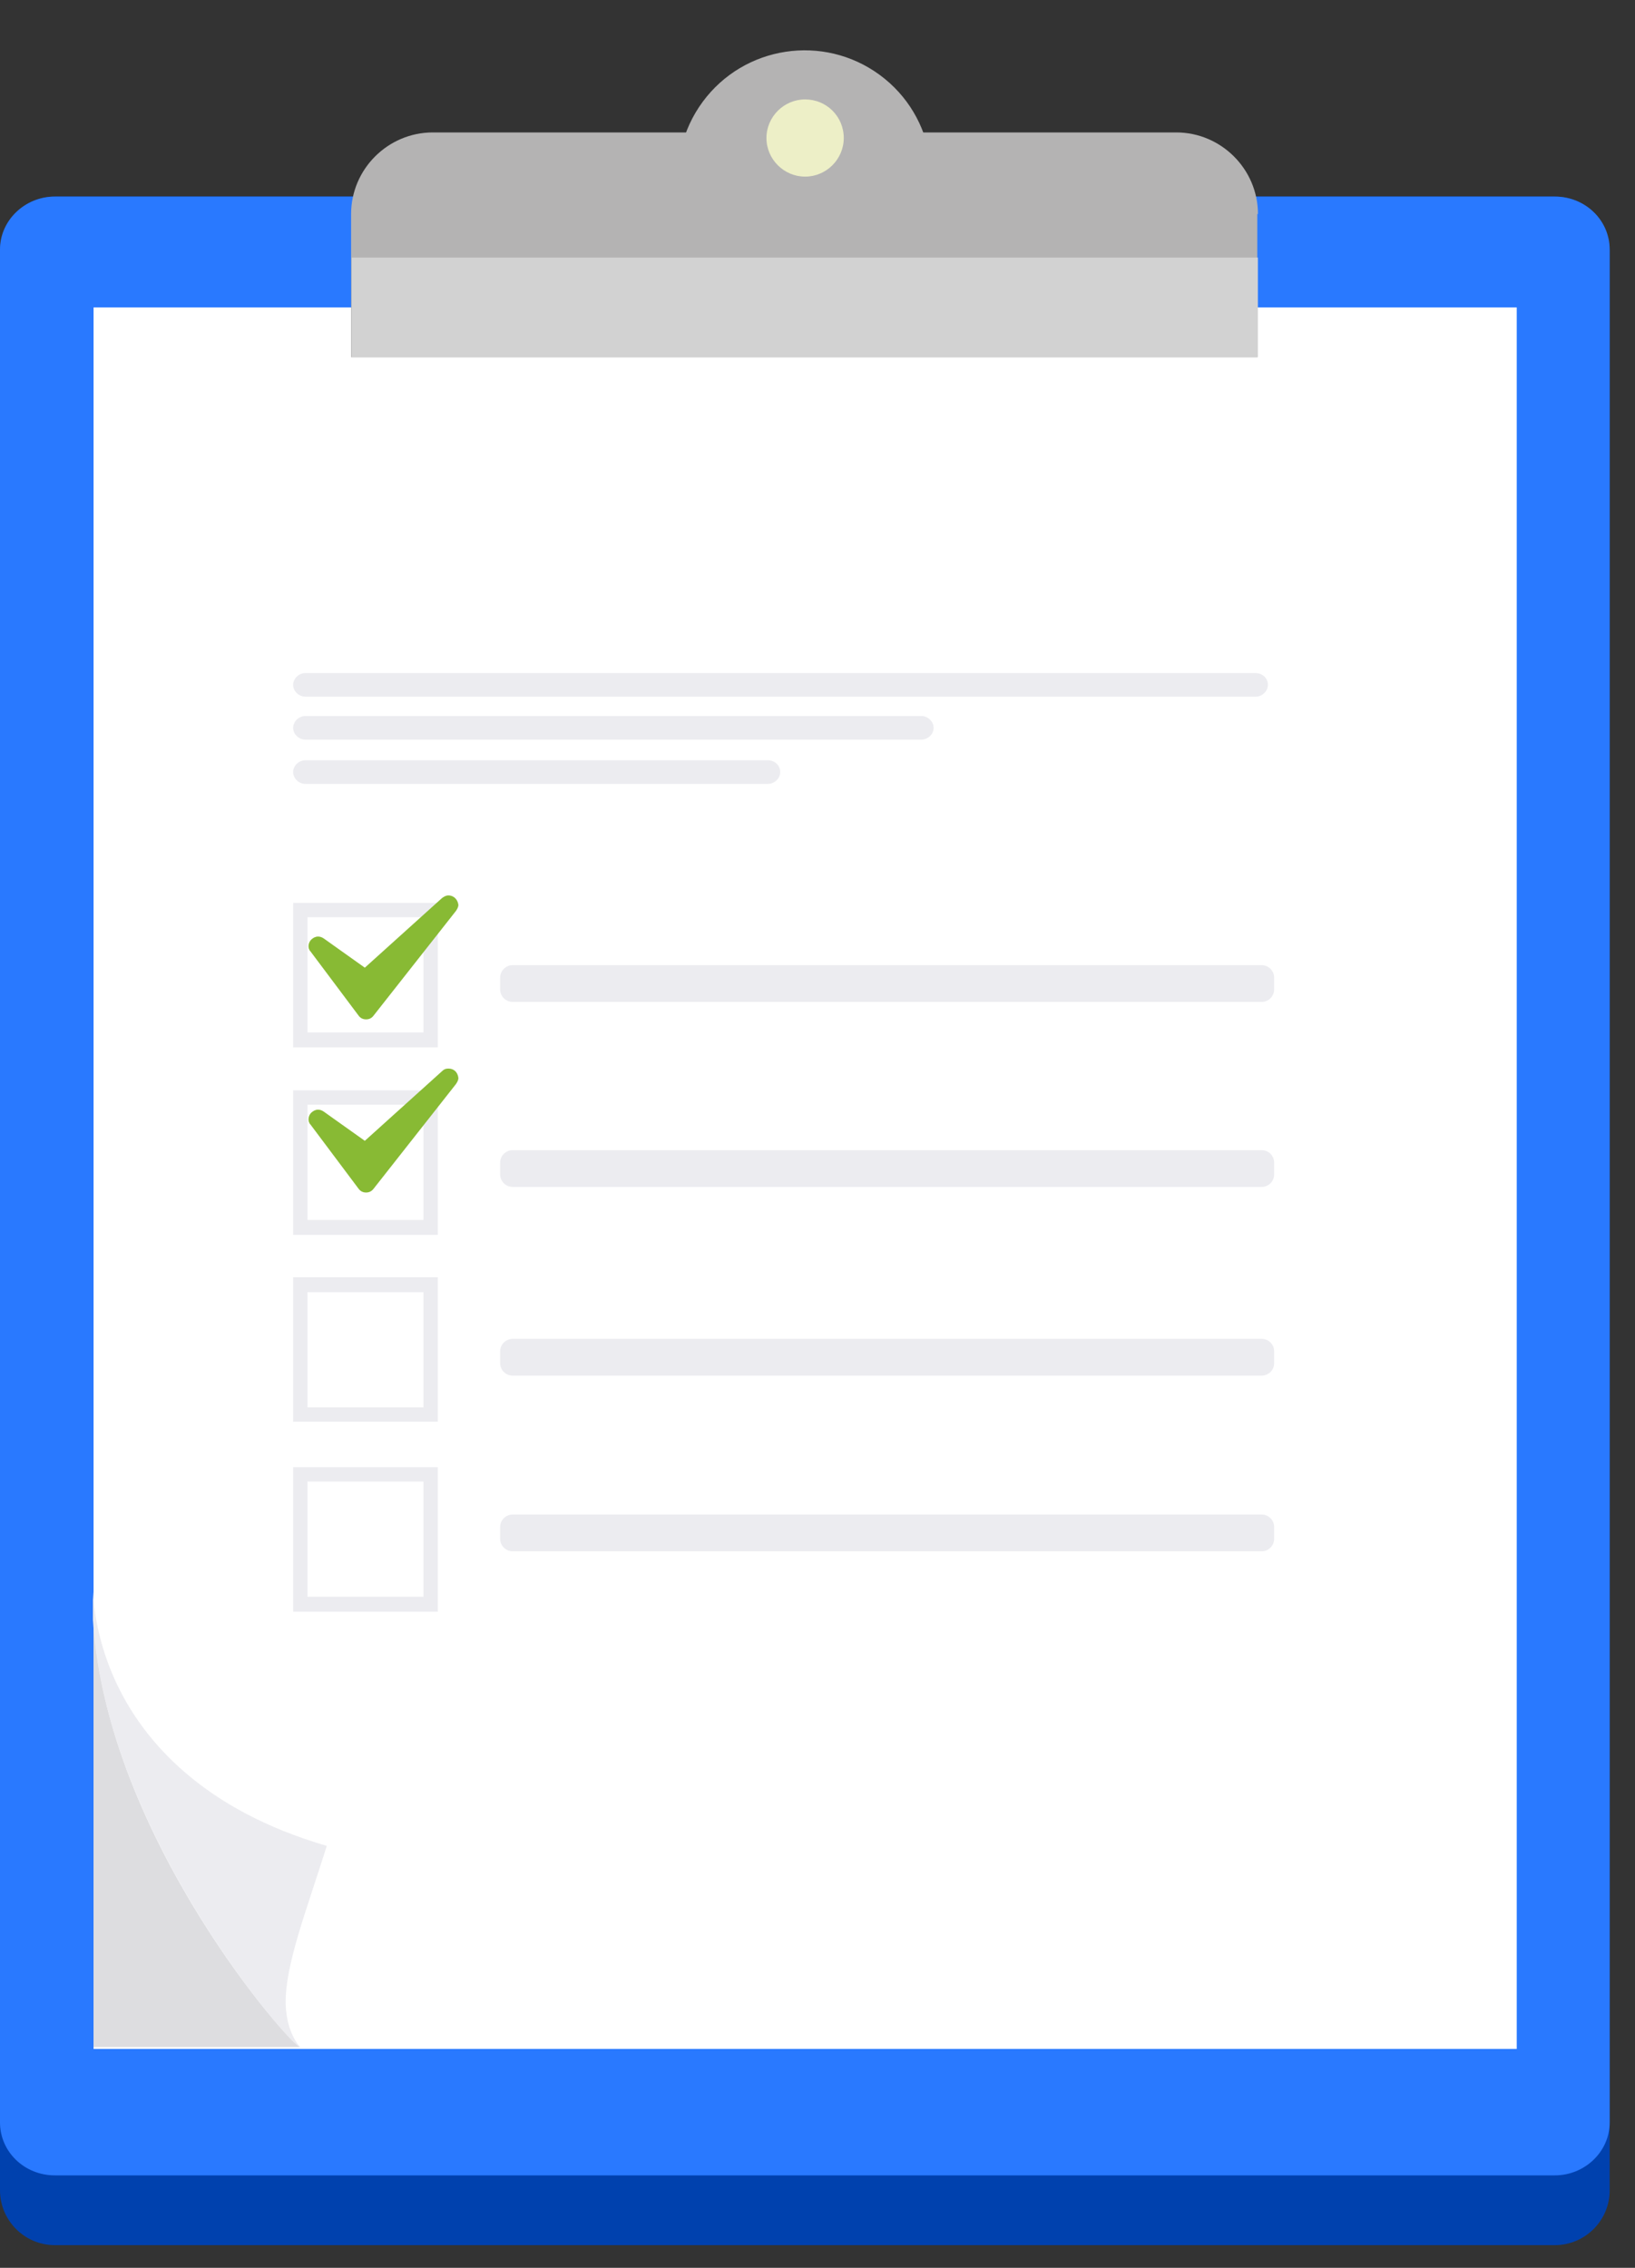 <svg width="31" height="43" viewBox="0 0 31 43" fill="none" xmlns="http://www.w3.org/2000/svg">
<rect x="0" y="0" width="31" height="43" fill="#333333" stroke="none"/>
<path d="M30.52 41.531C30.52 42.109 30.047 42.57 29.479 42.57H1.041C0.461 42.57 0 42.097 0 41.531V4.766C0 4.188 0.473 3.727 1.041 3.727H29.479C30.059 3.727 30.52 4.199 30.52 4.766V41.531Z" fill="#0041AE"/>
<path d="M30.52 40.243C30.52 40.798 30.047 41.247 29.479 41.247H1.041C0.461 41.247 0 40.798 0 40.243V4.731C0 4.176 0.473 3.727 1.041 3.727H29.479C30.059 3.727 30.52 4.176 30.52 4.731V40.243Z" fill="#2979FF"/>
<path d="M28.758 5.829H1.774V38.85H28.758V5.829Z" fill="white"/>
<path d="M23.851 4.058C23.851 3.208 23.153 2.511 22.302 2.511H8.206C7.355 2.511 6.657 3.208 6.657 4.058V6.774H23.839V4.058H23.851Z" fill="#B4B3B3"/>
<path d="M17.191 4.772C17.976 3.705 17.747 2.205 16.679 1.42C15.611 0.636 14.108 0.865 13.323 1.931C12.537 2.998 12.767 4.499 13.835 5.283C14.903 6.067 16.405 5.839 17.191 4.772Z" fill="#B4B3B3"/>
<path d="M15.998 2.617C15.998 3.019 15.667 3.349 15.265 3.349C14.863 3.349 14.532 3.019 14.532 2.617C14.532 2.215 14.863 1.885 15.265 1.885C15.667 1.885 15.998 2.204 15.998 2.617Z" fill="#EDEFC7"/>
<path d="M23.85 4.884H6.669V6.774H23.85V4.884Z" fill="#D2D2D2"/>
<path d="M24.04 12.986C24.04 13.104 23.933 13.21 23.803 13.21H5.794C5.664 13.21 5.558 13.104 5.558 12.986C5.558 12.868 5.664 12.762 5.794 12.762H23.803C23.933 12.762 24.04 12.856 24.04 12.986Z" fill="#ECECF0"/>
<path d="M17.702 13.801C17.702 13.919 17.595 14.025 17.465 14.025H5.794C5.664 14.025 5.558 13.919 5.558 13.801C5.558 13.682 5.664 13.576 5.794 13.576H17.465C17.595 13.576 17.702 13.682 17.702 13.801Z" fill="#ECECF0"/>
<path d="M14.793 14.639C14.793 14.758 14.686 14.864 14.556 14.864H5.794C5.664 14.864 5.558 14.758 5.558 14.639C5.558 14.521 5.664 14.415 5.794 14.415H14.556C14.686 14.415 14.793 14.509 14.793 14.639Z" fill="#ECECF0"/>
<path d="M24.158 18.761C24.158 18.891 24.052 18.997 23.922 18.997H9.72C9.59 18.997 9.483 18.891 9.483 18.761V18.537C9.483 18.407 9.59 18.3 9.72 18.3H23.922C24.052 18.3 24.158 18.407 24.158 18.537V18.761Z" fill="#ECECF0"/>
<path d="M24.158 22.269C24.158 22.399 24.052 22.505 23.922 22.505H9.72C9.59 22.505 9.483 22.399 9.483 22.269V22.044C9.483 21.914 9.59 21.808 9.72 21.808H23.922C24.052 21.808 24.158 21.914 24.158 22.044V22.269Z" fill="#ECECF0"/>
<path d="M24.158 25.847C24.158 25.977 24.052 26.083 23.922 26.083H9.72C9.59 26.083 9.483 25.977 9.483 25.847V25.622C9.483 25.492 9.59 25.386 9.72 25.386H23.922C24.052 25.386 24.158 25.492 24.158 25.622V25.847Z" fill="#ECECF0"/>
<path d="M24.158 29.177C24.158 29.307 24.052 29.414 23.922 29.414H9.72C9.59 29.414 9.483 29.307 9.483 29.177V28.953C9.483 28.823 9.59 28.717 9.72 28.717H23.922C24.052 28.717 24.158 28.823 24.158 28.953V29.177Z" fill="#ECECF0"/>
<path d="M8.029 17.391V19.576H5.83V17.391H8.029ZM8.301 17.119H5.558V19.859H8.301V17.119Z" fill="#ECECF0"/>
<path d="M8.029 20.946V23.131H5.83V20.946H8.029ZM8.301 20.674H5.558V23.414H8.301V20.674Z" fill="#ECECF0"/>
<path d="M8.029 24.501V26.686H5.83V24.501H8.029ZM8.301 24.217H5.558V26.957H8.301V24.217Z" fill="#ECECF0"/>
<path d="M8.029 28.091V30.276H5.83V28.091H8.029ZM8.301 27.819H5.558V30.559H8.301V27.819Z" fill="#ECECF0"/>
<path d="M6.941 19.234C6.917 19.234 6.882 19.222 6.87 19.198L5.959 17.982C5.936 17.946 5.936 17.899 5.971 17.864C5.983 17.852 6.007 17.84 6.03 17.84C6.054 17.84 6.066 17.84 6.078 17.852L6.917 18.442L8.443 17.072C8.454 17.061 8.478 17.049 8.502 17.049C8.525 17.049 8.549 17.061 8.561 17.072C8.596 17.108 8.596 17.155 8.573 17.191L7.012 19.198C7 19.222 6.964 19.234 6.941 19.234Z" fill="#88BA34"/>
<path d="M8.502 17.155L6.941 19.151L6.03 17.935L6.929 18.572L8.502 17.155ZM8.502 16.978C8.454 16.978 8.419 17.002 8.384 17.025L6.917 18.348L6.137 17.793C6.101 17.769 6.066 17.758 6.03 17.758C5.983 17.758 5.936 17.781 5.9 17.817C5.841 17.876 5.829 17.982 5.888 18.041L6.799 19.257C6.834 19.305 6.882 19.328 6.941 19.328C7 19.328 7.047 19.305 7.083 19.257L8.644 17.273C8.667 17.238 8.691 17.202 8.691 17.155C8.679 17.061 8.608 16.978 8.502 16.978Z" fill="#88BA34"/>
<path d="M6.941 22.516C6.917 22.516 6.882 22.505 6.87 22.481L5.959 21.265C5.936 21.229 5.936 21.182 5.971 21.146C5.983 21.135 6.007 21.123 6.03 21.123C6.054 21.123 6.066 21.123 6.078 21.135L6.917 21.725L8.443 20.355C8.454 20.343 8.478 20.331 8.502 20.331C8.525 20.331 8.549 20.343 8.561 20.355C8.596 20.391 8.596 20.438 8.573 20.473L7.012 22.481C7 22.505 6.964 22.516 6.941 22.516Z" fill="#88BA34"/>
<path d="M8.502 20.438L6.941 22.434L6.03 21.217L6.929 21.855L8.502 20.438ZM8.502 20.261C8.454 20.261 8.419 20.273 8.384 20.308L6.917 21.631L6.137 21.076C6.101 21.052 6.066 21.04 6.03 21.04C5.983 21.04 5.936 21.064 5.9 21.099C5.841 21.158 5.829 21.265 5.888 21.324L6.799 22.54C6.834 22.587 6.882 22.611 6.941 22.611C7 22.611 7.047 22.587 7.083 22.54L8.644 20.556C8.667 20.521 8.691 20.485 8.691 20.438C8.679 20.332 8.608 20.261 8.502 20.261Z" fill="#88BA34"/>
<path d="M1.774 30.748V38.814H5.7C5.522 38.814 2.01 34.799 1.774 30.748Z" fill="#DDDDE0"/>
<path d="M6.196 35C5.025 34.657 4.174 34.173 3.535 33.63C2.046 32.366 1.797 30.831 1.762 30.181V30.713C1.998 34.763 5.522 38.814 5.688 38.814C5.51 38.602 5.427 38.306 5.416 37.999C5.404 37.255 5.806 36.24 6.196 35Z" fill="#ECECF0"/>
</svg>
